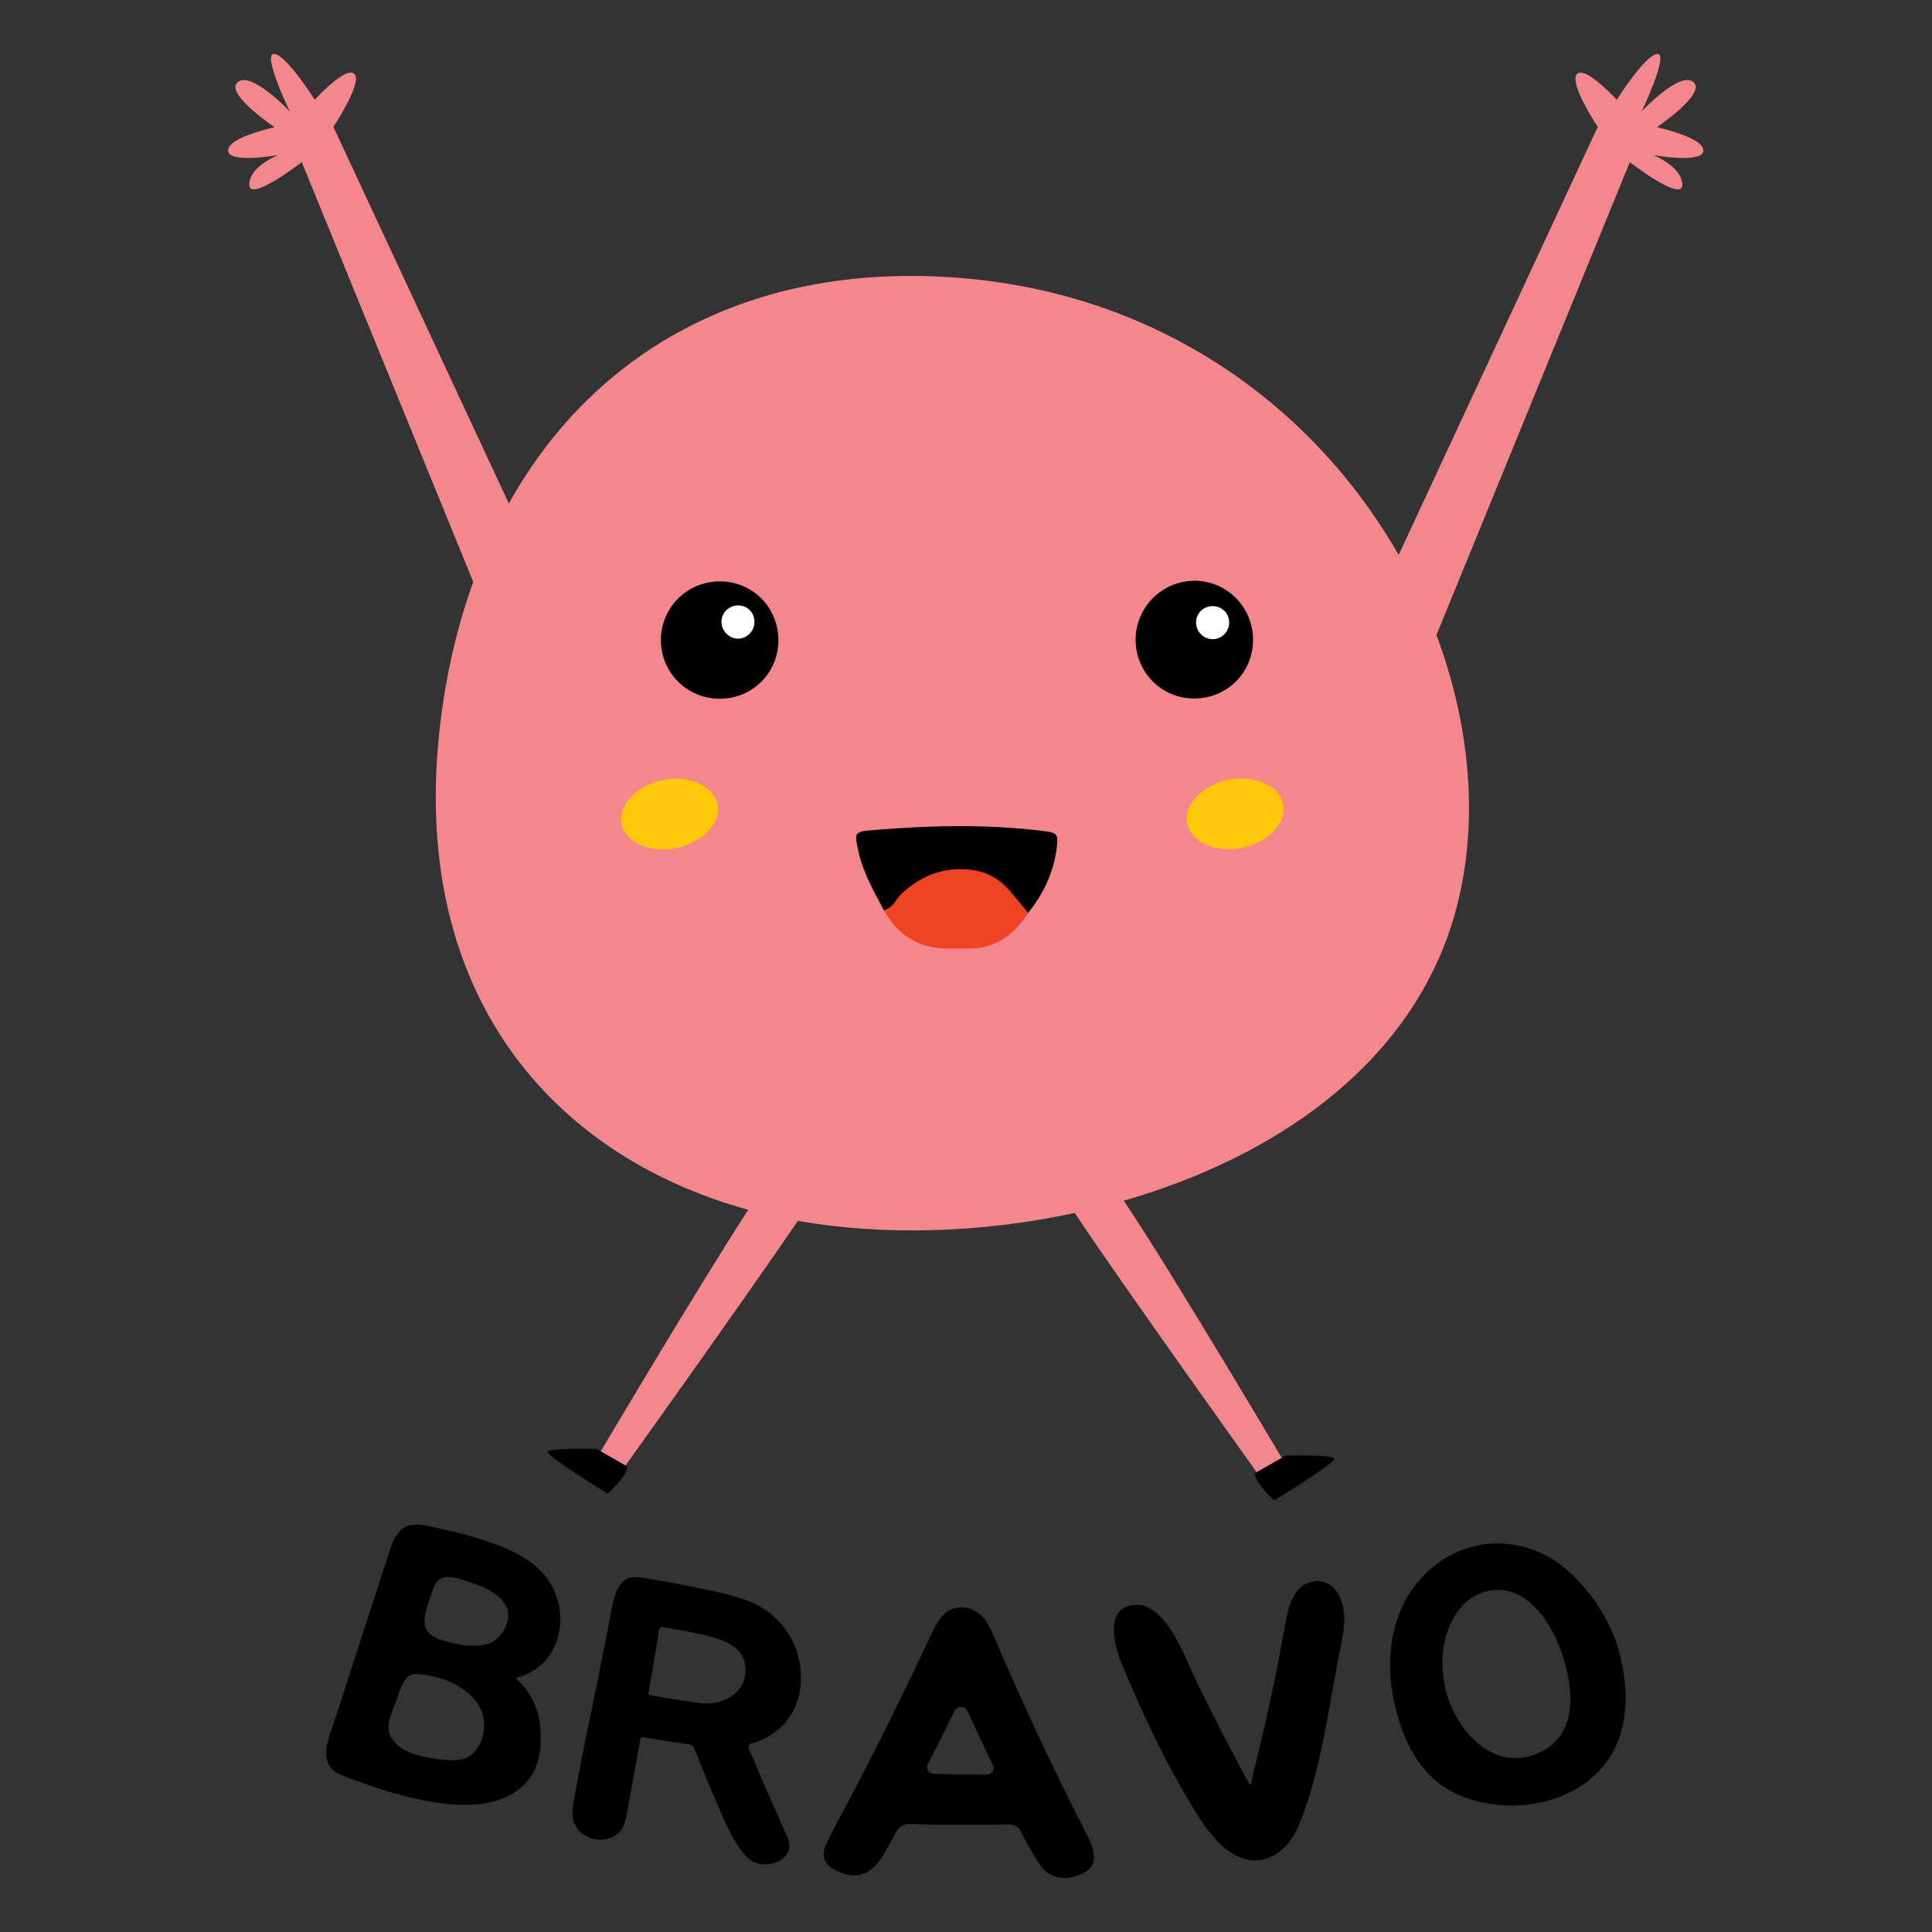 <svg xmlns="http://www.w3.org/2000/svg" xmlns:xlink="http://www.w3.org/1999/xlink" width="512" zoomAndPan="magnify" viewBox="0 0 384 384" height="512" preserveAspectRatio="xMidYMid meet" version="1.0"><rect x="0" y="0" width="384" height="384" fill="#333333" stroke="none"/><defs><clipPath id="a0eafce819"><path d="M 45 10.496 L 339 10.496 L 339 296 L 45 296 Z M 45 10.496 " clip-rule="nonzero"/></clipPath><clipPath id="eb5276507d"><path d="M 64 303 L 324 303 L 324 373.496 L 64 373.496 Z M 64 303 " clip-rule="nonzero"/></clipPath></defs><g clip-path="url(#a0eafce819)"><path fill="#f4878e" d="M 338.555 29.98 C 338.348 32.574 328.621 30.824 328.621 30.824 C 328.621 30.824 334.293 33.062 334.363 36.707 C 334.43 40.348 323.941 32.227 323.941 32.227 L 285.5 126.23 C 292.836 145.75 294.098 166.348 288.48 183.898 C 279.406 212.211 252.992 230.121 223.359 238.648 C 232.836 252.664 257.016 293.59 257.016 293.59 L 251.766 295.406 C 251.766 295.406 222.047 253.898 213.617 241.086 C 194.773 245.152 175.285 245.598 158.578 242.66 C 148.242 257.887 122.332 294.074 122.332 294.074 L 117.152 292.254 C 117.152 292.254 138.203 256.613 148.723 240.457 C 109.426 229.652 81.172 197.074 87.492 143.934 C 88.703 133.781 90.926 124.328 94.062 115.656 L 59.977 32.219 C 59.977 32.219 49.484 40.34 49.551 36.699 C 49.551 33.055 55.293 30.816 55.293 30.816 C 55.293 30.816 45.559 32.574 45.344 29.98 C 45.137 27.32 54.578 25.289 54.578 25.289 C 54.578 25.289 44.578 18.57 47.238 16.332 C 49.965 14.023 57.59 22.145 57.59 22.145 C 57.59 22.145 51.996 10.52 54.512 10.727 C 56.965 10.934 62.559 19.828 62.559 19.828 C 62.559 19.828 68.789 12.965 70.465 14.723 C 72.074 16.469 66.266 25.219 66.266 25.219 L 101.129 100.066 C 103.344 96.109 105.777 92.375 108.445 88.887 C 110.094 86.699 111.871 84.621 113.688 82.621 C 130.387 64.547 153.988 54.496 182.406 54.855 C 205.48 55.141 225.398 61.672 241.664 72.055 C 243.973 73.504 246.188 75.031 248.332 76.648 C 260.777 85.965 270.742 97.613 277.996 110.297 L 317.562 25.219 C 317.562 25.219 311.754 16.469 313.434 14.723 C 315.043 12.973 321.344 19.828 321.344 19.828 C 321.344 19.828 326.938 10.941 329.387 10.727 C 331.84 10.52 326.309 22.137 326.309 22.137 C 326.309 22.137 333.863 14.016 336.594 16.324 C 339.25 18.562 329.312 25.289 329.312 25.289 C 329.312 25.289 338.762 27.32 338.555 29.98 Z M 338.555 29.98 " fill-opacity="1" fill-rule="nonzero"/></g><path fill="#000000" d="M 249.375 292.824 L 255.527 289.324 C 255.527 289.324 265.117 289.043 265.184 289.953 C 265.254 290.867 253.293 298.215 253.293 298.215 C 253.293 298.215 249.52 294.855 249.375 292.824 Z M 124.699 291.488 L 118.613 287.992 C 118.613 287.992 108.961 287.707 108.891 288.621 C 108.82 289.531 120.785 296.879 120.785 296.879 C 120.785 296.879 124.562 293.453 124.699 291.488 Z M 237.312 115.434 C 230.914 115.5 225.734 120.715 225.711 127.109 C 225.688 133.551 230.793 138.758 237.207 138.836 C 243.781 138.918 249.023 133.773 249.047 127.211 C 249.078 120.664 243.797 115.363 237.312 115.434 Z M 143.07 115.555 C 136.633 115.547 131.438 120.656 131.359 127.074 C 131.273 133.598 136.492 138.875 143.039 138.883 C 149.5 138.891 154.648 133.805 154.711 127.371 C 154.77 120.785 149.629 115.562 143.07 115.555 Z M 179.547 178.449 C 185.578 172.551 195.945 171.262 201.547 179.375 C 202.191 180.312 202.727 181.691 204.336 181.453 C 207.34 177.727 209.363 173.547 210 168.762 C 210.391 165.812 210.215 165.52 207.426 165.176 C 196.016 163.758 184.582 164.055 173.156 165.02 C 169.859 165.297 169.828 165.559 170.551 168.953 C 171.461 173.289 173.629 177.059 175.66 180.91 C 177.945 181.684 178.48 179.492 179.547 178.449 Z M 179.547 178.449 " fill-opacity="1" fill-rule="evenodd"/><path fill="#ffffff" d="M 240.984 120.477 C 242.898 120.461 244.363 121.934 244.309 123.836 C 244.266 125.586 242.809 127.02 241.059 127.043 C 239.223 127.066 237.672 125.492 237.727 123.645 C 237.773 121.859 239.184 120.492 240.984 120.477 Z M 146.672 120.332 C 144.914 120.332 143.453 121.742 143.391 123.5 C 143.32 125.309 144.906 126.957 146.695 126.949 C 148.418 126.941 149.898 125.484 149.949 123.746 C 150.02 121.812 148.586 120.324 146.672 120.332 Z M 146.672 120.332 " fill-opacity="1" fill-rule="evenodd"/><path fill="#ffc709" d="M 131.688 155.047 C 136.977 154.004 141.828 156.172 142.609 159.898 C 143.391 163.543 139.75 167.445 134.461 168.57 C 129.176 169.613 124.324 167.445 123.543 163.801 C 122.754 160.074 126.402 156.172 131.688 155.047 Z M 244.117 155 C 238.832 156.125 235.191 160.031 235.973 163.758 C 236.754 167.398 241.605 169.566 246.891 168.527 C 252.18 167.398 255.82 163.496 255.039 159.852 C 254.266 156.125 249.406 153.957 244.117 155 Z M 244.117 155 " fill-opacity="1" fill-rule="evenodd"/><path fill="#ef4323" d="M 175.66 180.91 C 177.523 180.488 178.082 178.641 179.309 177.52 C 183.332 173.863 187.93 172.152 193.371 172.934 C 196.312 173.363 198.727 174.773 200.66 177 C 201.922 178.449 203.113 179.965 204.336 181.453 C 201.488 185.953 197.625 188.707 192.074 188.523 C 189.922 188.453 187.77 188.676 185.625 188.316 C 181.039 187.535 177.875 184.875 175.66 180.91 Z M 175.66 180.91 " fill-opacity="1" fill-rule="evenodd"/><g clip-path="url(#eb5276507d)"><path fill="#000000" d="M 321.695 327.855 C 323.75 335.273 324.086 344.098 319.012 350.617 C 311.91 359.75 297.262 361.02 288.016 355.777 C 281.852 352.281 278.793 345.516 277.262 339.051 C 275.945 333.484 275.883 327.449 277.699 321.906 C 279.387 316.77 282.773 312.383 287.477 309.57 C 293.395 306.035 300.598 305.91 306.703 308.863 C 313.547 312.168 319.727 320.75 321.695 327.855 Z M 287.355 335.91 C 289.438 344.273 297.258 352.762 306.43 348.125 C 312.773 344.91 312.699 337.742 311.465 332.289 C 310.398 327.566 308.32 322.566 304.734 319.094 C 302.551 316.977 299.676 315.613 296.48 316.078 C 289.57 317.09 286.688 324.559 286.688 330.344 C 286.695 332.09 286.887 334.039 287.355 335.91 Z M 191.156 319.484 C 192.973 319.5 194.805 320.48 195.84 322.023 C 196.66 323.25 197.293 324.66 197.871 326 C 203.531 339.215 209.688 352.332 216.246 365.125 C 216.961 366.512 217.512 367.945 217.434 369.508 C 217.328 371.609 214.914 372.801 212.621 373.184 C 211.312 373.398 210.031 373.168 208.883 372.621 C 207.809 372.125 206.965 371.02 206.344 370.145 C 205.863 369.465 205.449 368.75 205.066 368.023 C 204.691 367.324 204.277 366.664 203.902 365.969 C 203.617 365.445 203.332 364.918 203.074 364.379 C 202.852 363.926 202.668 363.445 202.23 363.113 C 201.879 362.848 201.41 362.707 200.941 362.656 C 200.078 362.555 199.148 362.641 198.285 362.656 C 197.387 362.664 196.484 362.676 195.586 362.684 C 193.871 362.699 192.152 362.715 190.43 362.707 C 187.301 362.707 184.168 362.656 181.039 362.531 C 179.785 362.477 178.625 363.098 178.098 364.105 C 177.062 366.082 176.02 368.066 174.727 369.922 C 172.344 373.328 168.617 373.527 165.184 371.164 C 163.309 369.879 163.516 368.008 164.305 366.344 C 165.562 363.699 167 361.105 168.375 358.516 C 174.227 347.457 179.793 336.117 185.141 324.773 C 185.93 323.109 186.773 321.348 188.312 320.312 C 189.188 319.738 190.168 319.477 191.156 319.484 Z M 197.387 350.875 C 195.648 347.289 193.961 343.715 192.297 340.082 C 191.824 339.039 190.254 339.016 189.746 340.051 C 187.992 343.637 186.215 347.156 184.375 350.707 C 183.93 351.559 184.598 352.547 185.641 352.578 C 188.445 352.656 193.273 352.719 196.078 352.719 C 197.117 352.711 197.809 351.734 197.387 350.875 Z M 102.637 333.555 C 102.551 333.793 102.988 334.07 103.148 334.199 C 103.863 334.773 104.383 335.52 104.883 336.254 C 105.535 337.219 106.086 338.254 106.484 339.32 C 107.059 340.855 107.363 342.465 107.449 344.066 C 107.641 347.703 107.129 351.504 104.645 354.227 C 99.297 360.102 89.73 359.121 82.543 357.484 C 79.684 356.836 76.688 355.977 73.84 355 C 72.359 354.496 70.887 353.965 69.418 353.422 C 68.152 352.953 66.781 352.496 65.875 351.504 C 64.879 350.434 64.734 348.875 64.879 347.617 C 65.125 345.465 66.09 343.332 66.75 341.285 C 67.461 339.059 68.176 336.836 68.895 334.613 C 71.738 325.801 74.59 316.992 77.461 308.188 C 77.477 308.152 77.492 308.105 77.5 308.066 C 77.977 306.617 78.598 305.074 79.777 304.031 C 81.77 302.277 84.574 303.219 86.895 303.703 C 89.906 304.332 92.898 305.062 95.809 306.02 C 99.785 307.332 104 308.941 107.105 311.871 C 111.91 316.395 112.812 324.102 108.98 329.352 C 107.816 330.949 106 332.258 104.086 333.012 C 103.809 333.117 103.527 333.219 103.242 333.285 C 103.066 333.332 102.707 333.355 102.637 333.555 Z M 78.504 338.668 C 77.746 340.57 76.449 343.523 77.848 345.516 C 79.832 348.363 83.027 348.988 86.352 349.535 C 89.012 349.973 92.484 350.324 94.262 348.27 C 96.023 346.23 96.652 343.414 95.938 340.809 C 95.125 337.84 92.492 335.648 89.578 334.344 C 88.086 333.668 86.484 333.203 84.859 332.949 C 83.301 332.703 81.723 332.367 80.734 333.617 C 79.617 335.027 79.234 336.852 78.582 338.477 C 78.559 338.547 78.527 338.609 78.504 338.668 Z M 92.344 314.141 C 92.328 314.133 92.312 314.133 92.301 314.125 C 90.965 313.734 89.332 313.121 87.969 313.633 C 86.391 314.223 86.168 315.605 85.691 316.977 C 85.125 318.625 84.461 320.273 84.375 322.039 C 84.238 324.953 86.867 325.773 89.402 326.438 C 91.777 327.059 94.957 327.496 97.25 326.613 C 99.656 325.688 101.426 322.613 100.922 320.16 C 100.223 316.762 95.297 315.008 92.344 314.141 Z M 148.832 346.914 C 148.785 347.02 148.777 347.141 148.809 347.312 C 148.945 348.094 149.469 348.953 149.773 349.695 C 151.062 352.871 152.457 356.031 153.859 359.18 C 154.547 360.738 155.246 362.301 155.93 363.867 C 156.512 365.207 157.246 366.512 156.711 367.945 C 155.797 370.383 151.652 371.379 149.246 369.777 C 148.457 369.25 147.875 368.535 147.344 367.809 C 145.184 364.863 143.891 361.633 142.492 358.406 C 140.945 354.824 139.48 351.23 138.059 347.625 C 137.82 347.02 137.512 346.773 136.793 346.676 C 133.82 346.285 130.852 345.793 127.75 345.262 C 127.527 345.227 127.32 345.355 127.281 345.555 C 126.395 350.738 125.383 355.914 124.484 361.074 C 124.188 362.801 123.488 364.297 121.656 365.16 C 118.652 366.59 114.77 364.848 113.984 361.895 C 113.418 359.75 114.23 357.188 114.59 355.07 C 115.727 348.398 117.242 341.773 118.555 335.133 C 119.312 331.301 120.078 327.465 120.844 323.633 C 121.312 321.309 121.613 318.793 122.43 316.57 C 122.785 315.621 123.344 314.715 124.164 314.102 C 125.797 312.883 128.238 313.719 130.07 313.992 C 133.398 314.5 136.664 315.184 139.934 315.871 C 143.191 316.555 146.473 317.184 149.535 318.539 C 155.668 321.254 159.352 327.258 159.191 333.785 C 159.109 337.059 158.148 340.141 155.844 342.648 C 154.848 343.73 153.652 344.648 152.32 345.363 C 151.652 345.723 150.953 346.031 150.227 346.285 C 149.66 346.5 149 346.504 148.832 346.914 Z M 128.891 336.516 C 128.859 336.723 129.016 336.906 129.238 336.945 C 129.566 337.004 129.887 337.059 130.219 337.113 C 131.074 337.258 131.941 337.402 132.809 337.543 C 134.641 337.84 136.477 338.125 138.316 338.379 C 138.324 338.379 138.332 338.379 138.348 338.387 C 138.625 338.422 138.906 338.461 139.184 338.5 C 142.211 338.891 145.438 337.809 147.129 335.426 C 148.41 333.625 148.539 331.016 147.469 329.07 C 146.379 327.09 143.996 326.078 141.891 325.48 C 139.113 324.699 136.234 324.145 133.383 323.715 C 132.891 323.641 131.879 323.309 131.414 323.449 C 130.891 323.609 130.953 324.469 130.852 325.035 C 130.555 326.77 130.262 328.5 129.973 330.234 C 129.68 331.961 129.398 333.684 129.082 335.41 C 129.008 335.777 128.945 336.145 128.891 336.516 Z M 248.465 354.664 C 248.379 354.656 248.332 354.582 248.293 354.52 C 248.051 354.074 247.805 353.629 247.551 353.191 C 247.262 352.688 246.984 352.172 246.715 351.66 C 246.172 350.633 245.645 349.598 245.098 348.57 C 243.488 345.539 241.91 342.504 240.387 339.445 C 239.367 337.402 238.316 335.316 237.391 333.293 C 234.898 327.871 230.652 316.625 223.824 319.398 C 219.918 320.988 221.586 327.414 222.93 330.656 C 227.105 340.723 231.805 350.66 237.527 359.941 C 239.789 363.605 243.672 369.508 249.152 369.762 C 251.652 369.879 253.965 368.621 255.512 366.949 C 256.688 365.684 257.574 364.156 258.18 362.699 C 262.695 351.734 264.051 339.09 266.496 327.184 C 267.109 324.184 267.668 320.98 266.555 318.004 C 265.516 315.207 262.984 313.41 259.949 314.613 C 256.066 316.148 255.707 321.938 255 325.367 C 254.441 328.086 254.004 330.84 253.422 333.562 C 252.402 338.363 251.383 343.238 250.195 347.961 C 249.781 349.617 249.391 351.328 248.969 353.008 C 248.855 353.477 248.793 353.953 248.684 354.418 C 248.672 354.48 248.664 354.535 248.625 354.586 C 248.594 354.633 248.531 354.672 248.473 354.672 C 248.473 354.664 248.473 354.664 248.465 354.664 Z M 248.465 354.664 " fill-opacity="1" fill-rule="nonzero"/></g></svg>